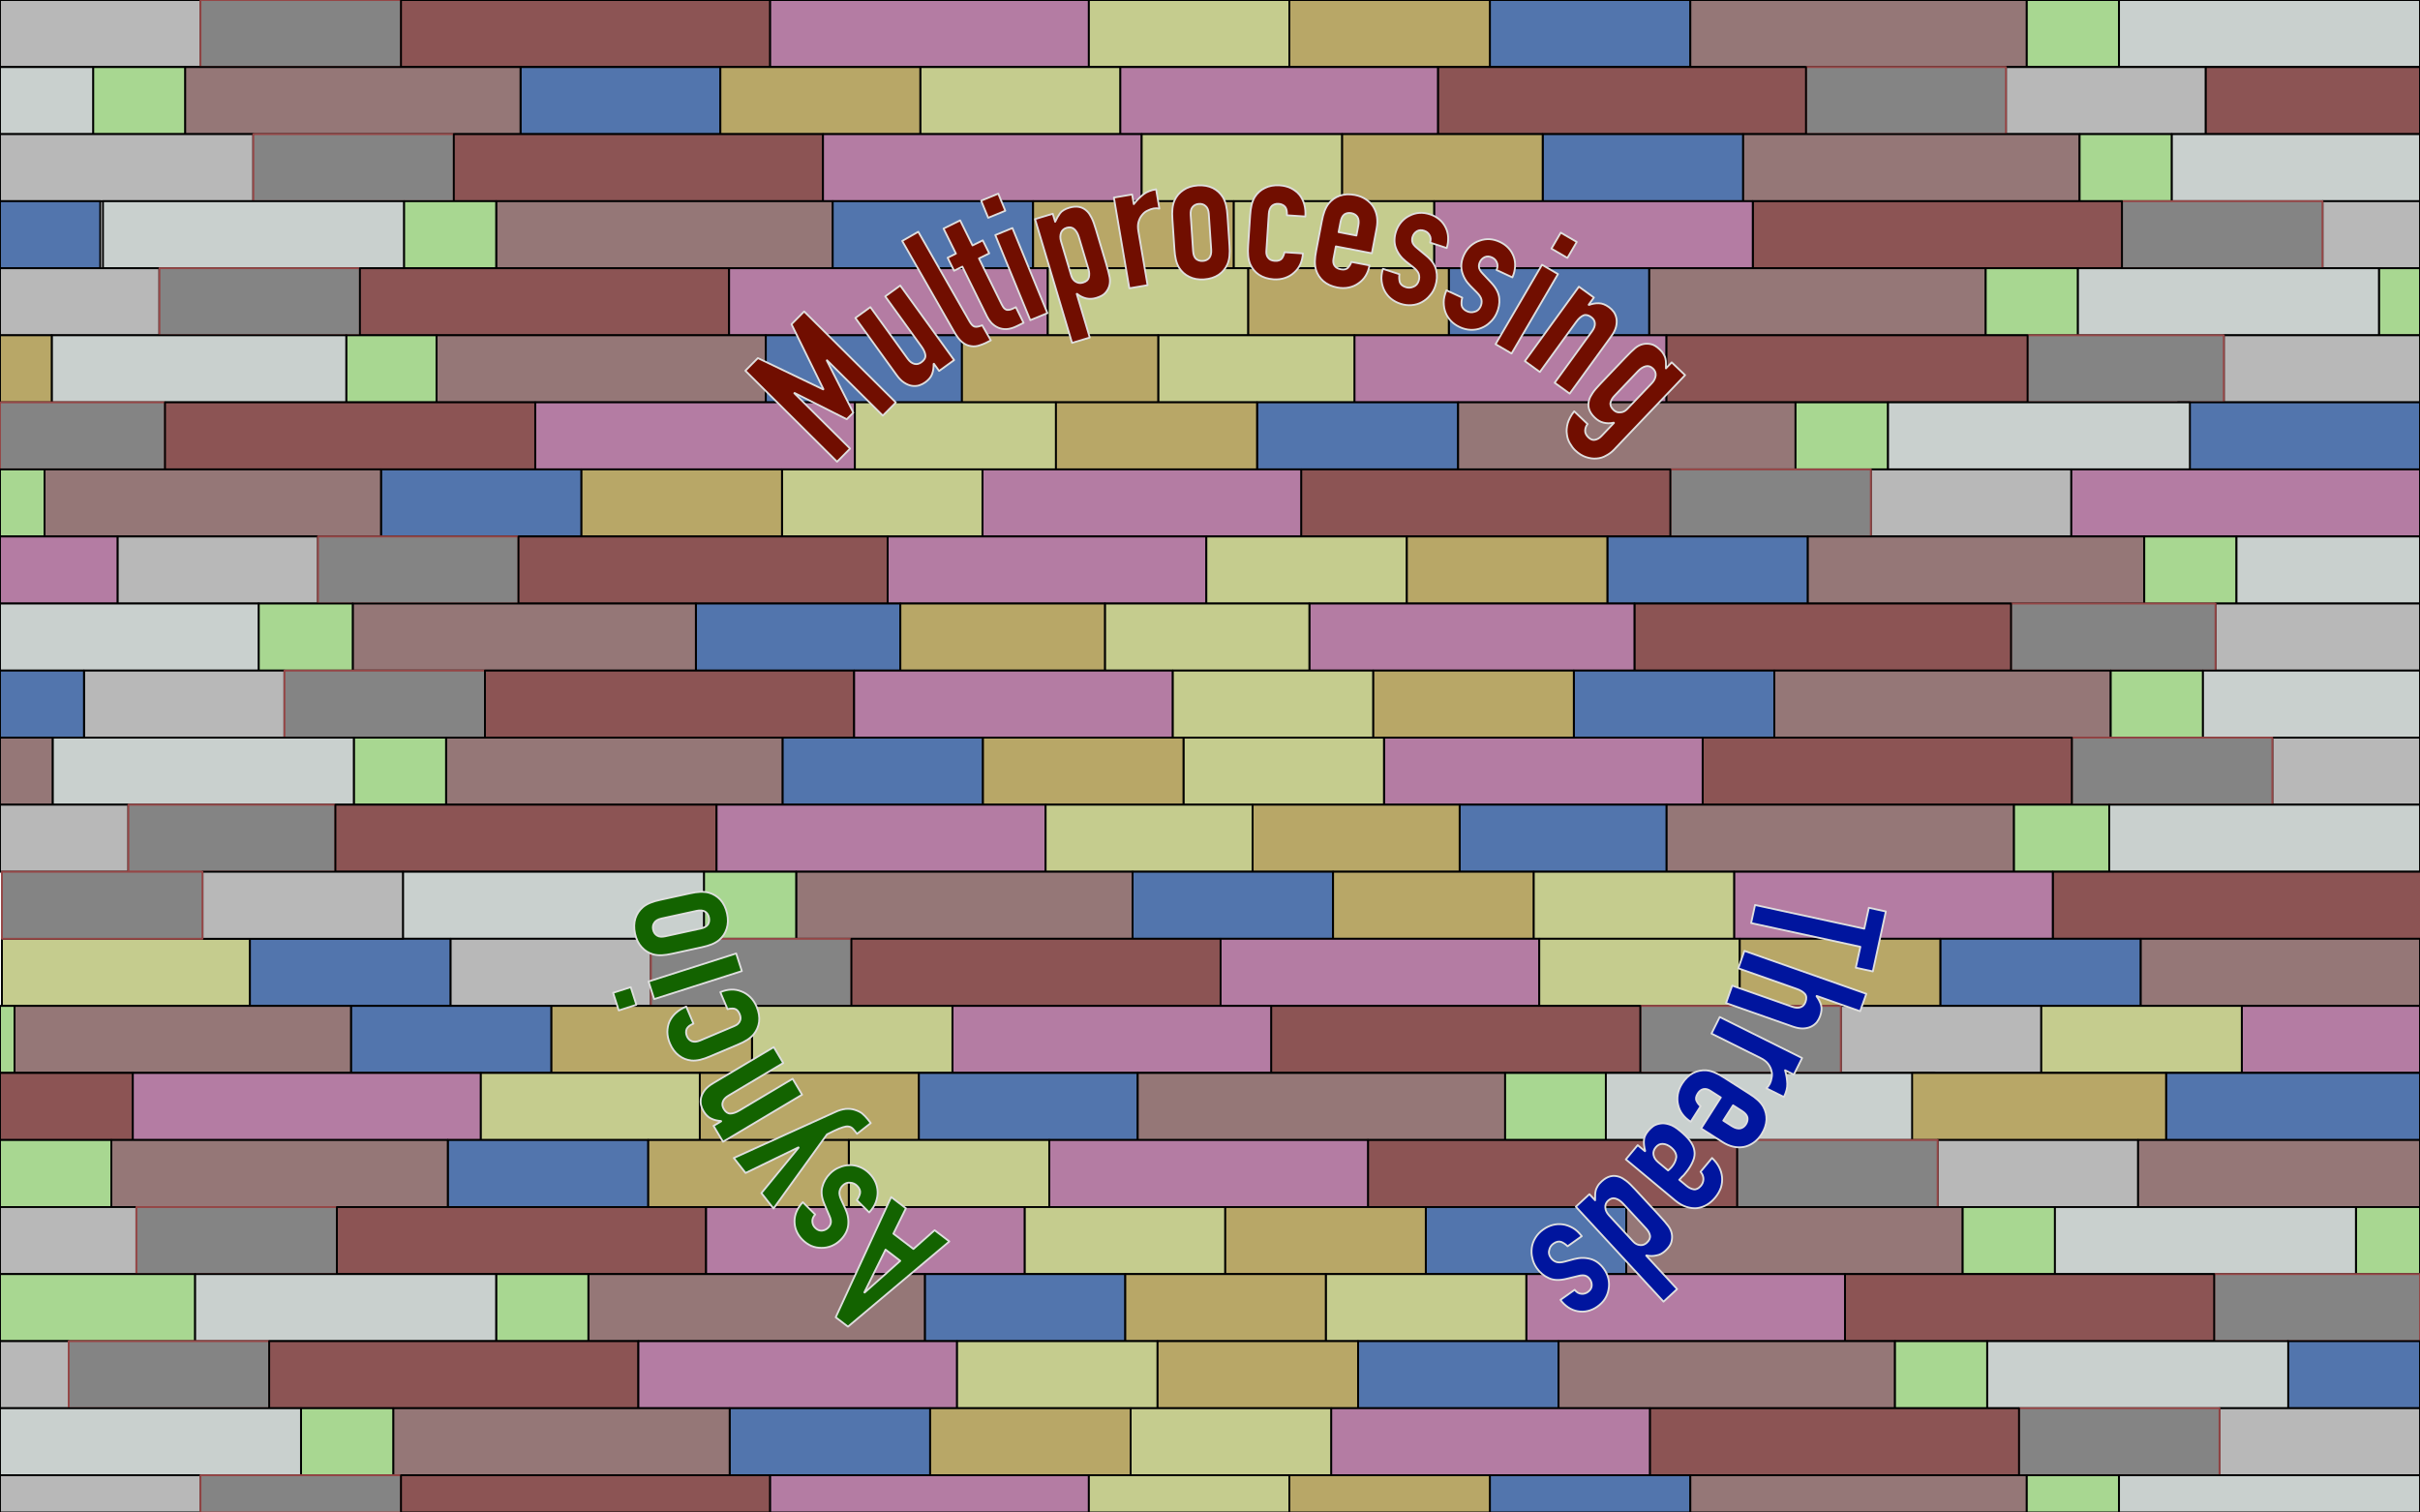 <?xml version="1.0" encoding="UTF-8" standalone="no"?><!DOCTYPE svg PUBLIC "-//W3C//DTD SVG 1.1//EN" "http://www.w3.org/Graphics/SVG/1.1/DTD/svg11.dtd"><svg width="100%" height="100%" viewBox="0 0 1280 800" version="1.1" xmlns="http://www.w3.org/2000/svg" xmlns:xlink="http://www.w3.org/1999/xlink" xml:space="preserve" xmlns:serif="http://www.serif.com/" style="fill-rule:evenodd;clip-rule:evenodd;stroke-linecap:round;stroke-linejoin:round;stroke-miterlimit:1.5;"><g><rect x="0" y="0" width="106.047" height="35.469" style="fill:#b8b8b8;stroke:#000;stroke-width:1px;"/><rect x="106.047" y="0" width="106.047" height="35.469" style="fill:#848484;stroke:#954646;stroke-width:1px;"/><rect x="212.094" y="0" width="195.271" height="35.469" style="fill:#8c5454;stroke:#000;stroke-width:1px;"/><rect x="407.365" y="0" width="168.563" height="35.469" style="fill:#b47ca3;stroke:#000;stroke-width:1px;"/><rect x="575.928" y="0" width="106.047" height="35.469" style="fill:#c5cc8e;stroke:#000;stroke-width:1px;"/><rect x="788.021" y="0" width="106.047" height="35.469" style="fill:#5275ad;stroke:#000;stroke-width:1px;"/><rect x="894.068" y="0" width="177.947" height="35.469" style="fill:#957777;stroke:#000;stroke-width:1px;"/><rect x="1072.02" y="0" width="48.786" height="35.469" style="fill:#a8d791;stroke:#000;stroke-width:1px;"/><rect x="1120.8" y="0" width="159.199" height="35.469" style="fill:#c9d0ce;stroke:#000;stroke-width:1px;"/><rect x="681.975" y="0" width="106.047" height="35.469" style="fill:#b8a767;stroke:#000;stroke-width:1px;"/></g><g><rect x="1060.97" y="35.469" width="105.73" height="35.469" style="fill:#b8b8b8;stroke:#000;stroke-width:1px;"/><rect x="955.241" y="35.469" width="105.73" height="35.469" style="fill:#848484;stroke:#954646;stroke-width:1px;"/><rect x="760.552" y="35.469" width="194.688" height="35.469" style="fill:#8c5454;stroke:#000;stroke-width:1px;"/><rect x="1166.7" y="35.469" width="113.299" height="35.469" style="fill:#8c5454;stroke:#000;stroke-width:1px;"/><rect x="592.493" y="35.469" width="168.06" height="35.469" style="fill:#b47ca3;stroke:#000;stroke-width:1px;"/><rect x="486.763" y="35.469" width="105.73" height="35.469" style="fill:#c5cc8e;stroke:#000;stroke-width:1px;"/><rect x="275.302" y="35.469" width="105.73" height="35.469" style="fill:#5275ad;stroke:#000;stroke-width:1px;"/><rect x="97.887" y="35.469" width="177.415" height="35.469" style="fill:#957777;stroke:#000;stroke-width:1px;"/><rect x="49.246" y="35.469" width="48.641" height="35.469" style="fill:#a8d791;stroke:#000;stroke-width:1px;"/><rect x="0" y="35.469" width="49.246" height="35.469" style="fill:#c9d0ce;stroke:#000;stroke-width:1px;"/><rect x="381.032" y="35.469" width="105.73" height="35.469" style="fill:#b8a767;stroke:#000;stroke-width:1px;"/></g><g><rect x="0" y="70.938" width="133.987" height="35.469" style="fill:#b8b8b8;stroke:#000;stroke-width:1px;"/><rect x="133.987" y="70.938" width="106.047" height="35.469" style="fill:#848484;stroke:#954646;stroke-width:1px;"/><rect x="240.034" y="70.938" width="195.271" height="35.469" style="fill:#8c5454;stroke:#000;stroke-width:1px;"/><rect x="435.305" y="70.938" width="168.563" height="35.469" style="fill:#b47ca3;stroke:#000;stroke-width:1px;"/><rect x="603.868" y="70.938" width="106.047" height="35.469" style="fill:#c5cc8e;stroke:#000;stroke-width:1px;"/><rect x="815.962" y="70.938" width="106.047" height="35.469" style="fill:#5275ad;stroke:#000;stroke-width:1px;"/><rect x="922.009" y="70.938" width="177.947" height="35.469" style="fill:#957777;stroke:#000;stroke-width:1px;"/><rect x="1099.96" y="70.938" width="48.786" height="35.469" style="fill:#a8d791;stroke:#000;stroke-width:1px;"/><rect x="1148.74" y="70.938" width="131.258" height="35.469" style="fill:#c9d0ce;stroke:#000;stroke-width:1px;"/><rect x="709.915" y="70.938" width="106.047" height="35.469" style="fill:#b8a767;stroke:#000;stroke-width:1px;"/></g><g><rect x="1228.4" y="106.407" width="51.595" height="35.469" style="fill:#b8b8b8;stroke:#000;stroke-width:1px;"/><rect x="1122.36" y="106.407" width="106.047" height="35.469" style="fill:#848484;stroke:#954646;stroke-width:1px;"/><rect x="927.087" y="106.407" width="195.271" height="35.469" style="fill:#8c5454;stroke:#000;stroke-width:1px;"/><rect x="758.525" y="106.407" width="168.563" height="35.469" style="fill:#b47ca3;stroke:#000;stroke-width:1px;"/><rect x="652.478" y="106.407" width="106.047" height="35.469" style="fill:#c5cc8e;stroke:#000;stroke-width:1px;"/><rect x="440.384" y="106.407" width="106.047" height="35.469" style="fill:#5275ad;stroke:#000;stroke-width:1px;"/><rect x="-0" y="106.407" width="53.023" height="35.469" style="fill:#5275ad;stroke:#000;stroke-width:1px;"/><rect x="262.437" y="106.407" width="177.947" height="35.469" style="fill:#957777;stroke:#000;stroke-width:1px;"/><rect x="213.651" y="106.407" width="48.786" height="35.469" style="fill:#a8d791;stroke:#000;stroke-width:1px;"/><rect x="54.452" y="106.407" width="159.199" height="35.469" style="fill:#c9d0ce;stroke:#000;stroke-width:1px;"/><rect x="546.431" y="106.407" width="106.047" height="35.469" style="fill:#b8a767;stroke:#000;stroke-width:1px;"/></g><g><rect x="0" y="141.876" width="84.326" height="35.469" style="fill:#b8b8b8;stroke:#000;stroke-width:1px;"/><rect x="84.326" y="141.876" width="106.047" height="35.469" style="fill:#848484;stroke:#954646;stroke-width:1px;"/><rect x="190.373" y="141.876" width="195.271" height="35.469" style="fill:#8c5454;stroke:#000;stroke-width:1px;"/><rect x="385.644" y="141.876" width="168.563" height="35.469" style="fill:#b47ca3;stroke:#000;stroke-width:1px;"/><rect x="554.207" y="141.876" width="106.047" height="35.469" style="fill:#c5cc8e;stroke:#000;stroke-width:1px;"/><rect x="766.301" y="141.876" width="106.047" height="35.469" style="fill:#5275ad;stroke:#000;stroke-width:1px;"/><rect x="872.348" y="141.876" width="177.947" height="35.469" style="fill:#957777;stroke:#000;stroke-width:1px;"/><rect x="1050.29" y="141.876" width="48.786" height="35.469" style="fill:#a8d791;stroke:#000;stroke-width:1px;"/><rect x="1258.28" y="141.876" width="21.721" height="35.469" style="fill:#a8d791;stroke:#000;stroke-width:1px;"/><rect x="1099.08" y="141.876" width="159.199" height="35.469" style="fill:#c9d0ce;stroke:#000;stroke-width:1px;"/><rect x="660.254" y="141.876" width="106.047" height="35.469" style="fill:#b8a767;stroke:#000;stroke-width:1px;"/></g><g><rect x="1176.22" y="177.345" width="103.781" height="35.469" style="fill:#b8b8b8;stroke:#000;stroke-width:1px;"/><rect x="1072.44" y="177.345" width="103.781" height="35.469" style="fill:#848484;stroke:#954646;stroke-width:1px;"/><rect x="881.337" y="177.345" width="191.1" height="35.469" style="fill:#8c5454;stroke:#000;stroke-width:1px;"/><rect x="716.375" y="177.345" width="164.962" height="35.469" style="fill:#b47ca3;stroke:#000;stroke-width:1px;"/><rect x="612.594" y="177.345" width="103.781" height="35.469" style="fill:#c5cc8e;stroke:#000;stroke-width:1px;"/><rect x="405.031" y="177.345" width="103.781" height="35.469" style="fill:#5275ad;stroke:#000;stroke-width:1px;"/><rect x="230.886" y="177.345" width="174.145" height="35.469" style="fill:#957777;stroke:#000;stroke-width:1px;"/><rect x="183.142" y="177.345" width="47.744" height="35.469" style="fill:#a8d791;stroke:#000;stroke-width:1px;"/><rect x="27.344" y="177.345" width="155.798" height="35.469" style="fill:#c9d0ce;stroke:#000;stroke-width:1px;"/><rect x="508.812" y="177.345" width="103.781" height="35.469" style="fill:#b8a767;stroke:#000;stroke-width:1px;"/><rect x="-0" y="177.345" width="27.344" height="35.469" style="fill:#b8a767;stroke:#000;stroke-width:1px;"/></g><g><rect x="-0" y="212.813" width="87.27" height="35.469" style="fill:#848484;stroke:#954646;stroke-width:1px;"/><rect x="87.27" y="212.813" width="195.841" height="35.469" style="fill:#8c5454;stroke:#000;stroke-width:1px;"/><rect x="283.112" y="212.813" width="169.055" height="35.469" style="fill:#b47ca3;stroke:#000;stroke-width:1px;"/><rect x="452.167" y="212.813" width="106.356" height="35.469" style="fill:#c5cc8e;stroke:#000;stroke-width:1px;"/><rect x="664.88" y="212.813" width="106.356" height="35.469" style="fill:#5275ad;stroke:#000;stroke-width:1px;"/><rect x="1151.92" y="212.813" width="128.077" height="35.469" style="fill:#5275ad;stroke:#000;stroke-width:1px;"/><rect x="771.236" y="212.813" width="178.466" height="35.469" style="fill:#957777;stroke:#000;stroke-width:1px;"/><rect x="949.703" y="212.813" width="48.929" height="35.469" style="fill:#a8d791;stroke:#000;stroke-width:1px;"/><rect x="998.631" y="212.813" width="159.664" height="35.469" style="fill:#c9d0ce;stroke:#000;stroke-width:1px;"/><rect x="558.523" y="212.813" width="106.356" height="35.469" style="fill:#b8a767;stroke:#000;stroke-width:1px;"/></g><g><rect x="989.532" y="248.282" width="106.047" height="35.469" style="fill:#b8b8b8;stroke:#000;stroke-width:1px;"/><rect x="883.485" y="248.282" width="106.047" height="35.469" style="fill:#848484;stroke:#954646;stroke-width:1px;"/><rect x="688.214" y="248.282" width="195.271" height="35.469" style="fill:#8c5454;stroke:#000;stroke-width:1px;"/><rect x="519.651" y="248.282" width="168.563" height="35.469" style="fill:#b47ca3;stroke:#000;stroke-width:1px;"/><rect x="1095.58" y="248.282" width="184.422" height="35.469" style="fill:#b47ca3;stroke:#000;stroke-width:1px;"/><rect x="413.604" y="248.282" width="106.047" height="35.469" style="fill:#c5cc8e;stroke:#000;stroke-width:1px;"/><rect x="201.51" y="248.282" width="106.047" height="35.469" style="fill:#5275ad;stroke:#000;stroke-width:1px;"/><rect x="23.563" y="248.282" width="177.947" height="35.469" style="fill:#957777;stroke:#000;stroke-width:1px;"/><rect x="-0" y="248.282" width="23.563" height="35.469" style="fill:#a8d791;stroke:#000;stroke-width:1px;"/><rect x="307.557" y="248.282" width="106.047" height="35.469" style="fill:#b8a767;stroke:#000;stroke-width:1px;"/></g><g><rect x="62.143" y="283.751" width="106.047" height="35.469" style="fill:#b8b8b8;stroke:#000;stroke-width:1px;"/><rect x="168.19" y="283.751" width="106.047" height="35.469" style="fill:#848484;stroke:#954646;stroke-width:1px;"/><rect x="274.237" y="283.751" width="195.271" height="35.469" style="fill:#8c5454;stroke:#000;stroke-width:1px;"/><rect x="469.508" y="283.751" width="168.563" height="35.469" style="fill:#b47ca3;stroke:#000;stroke-width:1px;"/><rect x="-0" y="283.751" width="62.143" height="35.469" style="fill:#b47ca3;stroke:#000;stroke-width:1px;"/><rect x="638.071" y="283.751" width="106.047" height="35.469" style="fill:#c5cc8e;stroke:#000;stroke-width:1px;"/><rect x="850.165" y="283.751" width="106.047" height="35.469" style="fill:#5275ad;stroke:#000;stroke-width:1px;"/><rect x="956.211" y="283.751" width="177.947" height="35.469" style="fill:#957777;stroke:#000;stroke-width:1px;"/><rect x="1134.16" y="283.751" width="48.786" height="35.469" style="fill:#a8d791;stroke:#000;stroke-width:1px;"/><rect x="1182.94" y="283.751" width="97.056" height="35.469" style="fill:#c9d0ce;stroke:#000;stroke-width:1px;"/><rect x="744.118" y="283.751" width="106.047" height="35.469" style="fill:#b8a767;stroke:#000;stroke-width:1px;"/></g><g><rect x="1171.83" y="319.22" width="108.166" height="35.469" style="fill:#b8b8b8;stroke:#000;stroke-width:1px;"/><rect x="1063.67" y="319.22" width="108.166" height="35.469" style="fill:#848484;stroke:#954646;stroke-width:1px;"/><rect x="864.493" y="319.22" width="199.174" height="35.469" style="fill:#8c5454;stroke:#000;stroke-width:1px;"/><rect x="692.561" y="319.22" width="171.932" height="35.469" style="fill:#b47ca3;stroke:#000;stroke-width:1px;"/><rect x="584.394" y="319.22" width="108.166" height="35.469" style="fill:#c5cc8e;stroke:#000;stroke-width:1px;"/><rect x="368.061" y="319.22" width="108.166" height="35.469" style="fill:#5275ad;stroke:#000;stroke-width:1px;"/><rect x="186.558" y="319.22" width="181.503" height="35.469" style="fill:#957777;stroke:#000;stroke-width:1px;"/><rect x="136.797" y="319.22" width="49.761" height="35.469" style="fill:#a8d791;stroke:#000;stroke-width:1px;"/><rect x="0" y="319.22" width="136.797" height="35.469" style="fill:#c9d0ce;stroke:#000;stroke-width:1px;"/><rect x="476.228" y="319.22" width="108.166" height="35.469" style="fill:#b8a767;stroke:#000;stroke-width:1px;"/></g><g><rect x="44.41" y="354.689" width="106.047" height="35.469" style="fill:#b8b8b8;stroke:#000;stroke-width:1px;"/><rect x="150.456" y="354.689" width="106.047" height="35.469" style="fill:#848484;stroke:#954646;stroke-width:1px;"/><rect x="256.503" y="354.689" width="195.271" height="35.469" style="fill:#8c5454;stroke:#000;stroke-width:1px;"/><rect x="451.774" y="354.689" width="168.563" height="35.469" style="fill:#b47ca3;stroke:#000;stroke-width:1px;"/><rect x="620.337" y="354.689" width="106.047" height="35.469" style="fill:#c5cc8e;stroke:#000;stroke-width:1px;"/><rect x="832.431" y="354.689" width="106.047" height="35.469" style="fill:#5275ad;stroke:#000;stroke-width:1px;"/><rect x="-0" y="354.689" width="44.41" height="35.469" style="fill:#5275ad;stroke:#000;stroke-width:1px;"/><rect x="938.478" y="354.689" width="177.947" height="35.469" style="fill:#957777;stroke:#000;stroke-width:1px;"/><rect x="1116.42" y="354.689" width="48.786" height="35.469" style="fill:#a8d791;stroke:#000;stroke-width:1px;"/><rect x="1165.21" y="354.689" width="114.789" height="35.469" style="fill:#c9d0ce;stroke:#000;stroke-width:1px;"/><rect x="726.384" y="354.689" width="106.047" height="35.469" style="fill:#b8a767;stroke:#000;stroke-width:1px;"/></g><g><rect x="1201.89" y="390.158" width="78.106" height="35.469" style="fill:#b8b8b8;stroke:#000;stroke-width:1px;"/><rect x="1095.85" y="390.158" width="106.047" height="35.469" style="fill:#848484;stroke:#954646;stroke-width:1px;"/><rect x="900.576" y="390.158" width="195.271" height="35.469" style="fill:#8c5454;stroke:#000;stroke-width:1px;"/><rect x="732.013" y="390.158" width="168.563" height="35.469" style="fill:#b47ca3;stroke:#000;stroke-width:1px;"/><rect x="625.966" y="390.158" width="106.047" height="35.469" style="fill:#c5cc8e;stroke:#000;stroke-width:1px;"/><rect x="413.872" y="390.158" width="106.047" height="35.469" style="fill:#5275ad;stroke:#000;stroke-width:1px;"/><rect x="235.926" y="390.158" width="177.947" height="35.469" style="fill:#957777;stroke:#000;stroke-width:1px;"/><rect x="-0" y="390.158" width="27.941" height="35.469" style="fill:#957777;stroke:#000;stroke-width:1px;"/><rect x="187.139" y="390.158" width="48.786" height="35.469" style="fill:#a8d791;stroke:#000;stroke-width:1px;"/><rect x="27.941" y="390.158" width="159.199" height="35.469" style="fill:#c9d0ce;stroke:#000;stroke-width:1px;"/><rect x="519.919" y="390.158" width="106.047" height="35.469" style="fill:#b8a767;stroke:#000;stroke-width:1px;"/></g><g><rect x="-0" y="425.627" width="67.902" height="35.469" style="fill:#b8b8b8;stroke:#000;stroke-width:1px;"/><rect x="67.902" y="425.627" width="109.493" height="35.469" style="fill:#848484;stroke:#954646;stroke-width:1px;"/><rect x="177.394" y="425.627" width="201.616" height="35.469" style="fill:#8c5454;stroke:#000;stroke-width:1px;"/><rect x="379.01" y="425.627" width="174.04" height="35.469" style="fill:#b47ca3;stroke:#000;stroke-width:1px;"/><rect x="553.05" y="425.627" width="109.493" height="35.469" style="fill:#c5cc8e;stroke:#000;stroke-width:1px;"/><rect x="772.036" y="425.627" width="109.493" height="35.469" style="fill:#5275ad;stroke:#000;stroke-width:1px;"/><rect x="881.528" y="425.627" width="183.729" height="35.469" style="fill:#957777;stroke:#000;stroke-width:1px;"/><rect x="1065.26" y="425.627" width="50.371" height="35.469" style="fill:#a8d791;stroke:#000;stroke-width:1px;"/><rect x="1115.63" y="425.627" width="164.372" height="35.469" style="fill:#c9d0ce;stroke:#000;stroke-width:1px;"/><rect x="662.543" y="425.627" width="109.493" height="35.469" style="fill:#b8a767;stroke:#000;stroke-width:1px;"/></g><g><rect x="1085.75" y="461.096" width="195.271" height="35.469" style="fill:#8c5454;stroke:#000;stroke-width:1px;"/><rect x="917.191" y="461.096" width="168.563" height="35.469" style="fill:#b47ca3;stroke:#000;stroke-width:1px;"/><rect x="811.144" y="461.096" width="106.047" height="35.469" style="fill:#c5cc8e;stroke:#000;stroke-width:1px;"/><rect x="599.05" y="461.096" width="106.047" height="35.469" style="fill:#5275ad;stroke:#000;stroke-width:1px;"/><rect x="421.103" y="461.096" width="177.947" height="35.469" style="fill:#957777;stroke:#000;stroke-width:1px;"/><rect x="372.317" y="461.096" width="48.786" height="35.469" style="fill:#a8d791;stroke:#000;stroke-width:1px;"/><rect x="213.118" y="461.096" width="159.199" height="35.469" style="fill:#c9d0ce;stroke:#000;stroke-width:1px;"/><rect x="705.097" y="461.096" width="106.047" height="35.469" style="fill:#b8a767;stroke:#000;stroke-width:1px;"/></g><g><rect x="238.241" y="496.565" width="106.047" height="35.469" style="fill:#b8b8b8;stroke:#000;stroke-width:1px;"/><rect x="344.288" y="496.565" width="106.047" height="35.469" style="fill:#848484;stroke:#954646;stroke-width:1px;"/><rect x="450.335" y="496.565" width="195.271" height="35.469" style="fill:#8c5454;stroke:#000;stroke-width:1px;"/><rect x="645.606" y="496.565" width="168.563" height="35.469" style="fill:#b47ca3;stroke:#000;stroke-width:1px;"/><rect x="814.169" y="496.565" width="106.047" height="35.469" style="fill:#c5cc8e;stroke:#000;stroke-width:1px;"/><rect x="1.025" y="496.565" width="131.17" height="35.469" style="fill:#c5cc8e;stroke:#000;stroke-width:1px;"/><rect x="1026.26" y="496.565" width="106.047" height="35.469" style="fill:#5275ad;stroke:#000;stroke-width:1px;"/><rect x="132.194" y="496.565" width="106.047" height="35.469" style="fill:#5275ad;stroke:#000;stroke-width:1px;"/><rect x="1132.31" y="496.565" width="147.691" height="35.469" style="fill:#957777;stroke:#000;stroke-width:1px;"/><rect x="920.216" y="496.565" width="106.047" height="35.469" style="fill:#b8a767;stroke:#000;stroke-width:1px;"/></g><g><rect x="973.648" y="532.034" width="106.047" height="35.469" style="fill:#b8b8b8;stroke:#000;stroke-width:1px;"/><rect x="867.601" y="532.034" width="106.047" height="35.469" style="fill:#848484;stroke:#954646;stroke-width:1px;"/><rect x="672.33" y="532.034" width="195.271" height="35.469" style="fill:#8c5454;stroke:#000;stroke-width:1px;"/><rect x="503.767" y="532.034" width="168.563" height="35.469" style="fill:#b47ca3;stroke:#000;stroke-width:1px;"/><rect x="397.72" y="532.034" width="106.047" height="35.469" style="fill:#c5cc8e;stroke:#000;stroke-width:1px;"/><rect x="1185.74" y="532.034" width="94.258" height="35.469" style="fill:#b47ca3;stroke:#000;stroke-width:1px;"/><rect x="1079.69" y="532.034" width="106.047" height="35.469" style="fill:#c5cc8e;stroke:#000;stroke-width:1px;"/><rect x="185.627" y="532.034" width="106.047" height="35.469" style="fill:#5275ad;stroke:#000;stroke-width:1px;"/><rect x="7.68" y="532.034" width="177.947" height="35.469" style="fill:#957777;stroke:#000;stroke-width:1px;"/><rect x="0" y="532.034" width="7.68" height="35.469" style="fill:#a8d791;stroke:#000;stroke-width:1px;"/><rect x="291.674" y="532.034" width="106.047" height="35.469" style="fill:#b8a767;stroke:#000;stroke-width:1px;"/></g><g><rect x="-0" y="567.503" width="70.256" height="35.469" style="fill:#8c5454;stroke:#000;stroke-width:1px;"/><rect x="70.256" y="567.503" width="184.083" height="35.469" style="fill:#b47ca3;stroke:#000;stroke-width:1px;"/><rect x="254.338" y="567.503" width="115.811" height="35.469" style="fill:#c5cc8e;stroke:#000;stroke-width:1px;"/><rect x="485.96" y="567.503" width="115.811" height="35.469" style="fill:#5275ad;stroke:#000;stroke-width:1px;"/><rect x="601.771" y="567.503" width="194.331" height="35.469" style="fill:#957777;stroke:#000;stroke-width:1px;"/><rect x="796.101" y="567.503" width="53.278" height="35.469" style="fill:#a8d791;stroke:#000;stroke-width:1px;"/><rect x="849.379" y="567.503" width="173.856" height="35.469" style="fill:#c9d0ce;stroke:#000;stroke-width:1px;"/><rect x="370.149" y="567.503" width="115.811" height="35.469" style="fill:#b8a767;stroke:#000;stroke-width:1px;"/><rect x="1145.68" y="567.503" width="134.318" height="35.469" style="fill:#5275ad;stroke:#000;stroke-width:1px;"/><rect x="1011.37" y="567.503" width="134.318" height="35.469" style="fill:#b8a767;stroke:#000;stroke-width:1px;"/></g><g><rect x="1024.86" y="602.971" width="106.047" height="35.469" style="fill:#b8b8b8;stroke:#000;stroke-width:1px;"/><rect x="918.816" y="602.971" width="106.047" height="35.469" style="fill:#848484;stroke:#954646;stroke-width:1px;"/><rect x="723.544" y="602.971" width="195.271" height="35.469" style="fill:#8c5454;stroke:#000;stroke-width:1px;"/><rect x="554.982" y="602.971" width="168.563" height="35.469" style="fill:#b47ca3;stroke:#000;stroke-width:1px;"/><rect x="448.935" y="602.971" width="106.047" height="35.469" style="fill:#c5cc8e;stroke:#000;stroke-width:1px;"/><rect x="236.841" y="602.971" width="106.047" height="35.469" style="fill:#5275ad;stroke:#000;stroke-width:1px;"/><rect x="58.894" y="602.971" width="177.947" height="35.469" style="fill:#957777;stroke:#000;stroke-width:1px;"/><rect x="1130.91" y="602.971" width="149.091" height="35.469" style="fill:#957777;stroke:#000;stroke-width:1px;"/><rect x="0" y="602.971" width="58.894" height="35.469" style="fill:#a8d791;stroke:#000;stroke-width:1px;"/><rect x="342.888" y="602.971" width="106.047" height="35.469" style="fill:#b8a767;stroke:#000;stroke-width:1px;"/></g><g><rect x="0" y="638.44" width="72.154" height="35.469" style="fill:#b8b8b8;stroke:#000;stroke-width:1px;"/><rect x="72.154" y="638.44" width="106.047" height="35.469" style="fill:#848484;stroke:#954646;stroke-width:1px;"/><rect x="178.201" y="638.44" width="195.271" height="35.469" style="fill:#8c5454;stroke:#000;stroke-width:1px;"/><rect x="373.472" y="638.44" width="168.563" height="35.469" style="fill:#b47ca3;stroke:#000;stroke-width:1px;"/><rect x="542.034" y="638.44" width="106.047" height="35.469" style="fill:#c5cc8e;stroke:#000;stroke-width:1px;"/><rect x="754.128" y="638.44" width="106.047" height="35.469" style="fill:#5275ad;stroke:#000;stroke-width:1px;"/><rect x="860.175" y="638.44" width="177.947" height="35.469" style="fill:#957777;stroke:#000;stroke-width:1px;"/><rect x="1038.12" y="638.44" width="48.786" height="35.469" style="fill:#a8d791;stroke:#000;stroke-width:1px;"/><rect x="1246.11" y="638.44" width="33.893" height="35.469" style="fill:#a8d791;stroke:#000;stroke-width:1px;"/><rect x="1086.91" y="638.44" width="159.199" height="35.469" style="fill:#c9d0ce;stroke:#000;stroke-width:1px;"/><rect x="648.081" y="638.44" width="106.047" height="35.469" style="fill:#b8a767;stroke:#000;stroke-width:1px;"/></g><g><rect x="1171.12" y="673.909" width="108.877" height="35.469" style="fill:#848484;stroke:#954646;stroke-width:1px;"/><rect x="975.852" y="673.909" width="195.271" height="35.469" style="fill:#8c5454;stroke:#000;stroke-width:1px;"/><rect x="807.289" y="673.909" width="168.563" height="35.469" style="fill:#b47ca3;stroke:#000;stroke-width:1px;"/><rect x="701.242" y="673.909" width="106.047" height="35.469" style="fill:#c5cc8e;stroke:#000;stroke-width:1px;"/><rect x="489.148" y="673.909" width="106.047" height="35.469" style="fill:#5275ad;stroke:#000;stroke-width:1px;"/><rect x="311.201" y="673.909" width="177.947" height="35.469" style="fill:#957777;stroke:#000;stroke-width:1px;"/><rect x="262.415" y="673.909" width="48.786" height="35.469" style="fill:#a8d791;stroke:#000;stroke-width:1px;"/><rect x="0" y="673.909" width="103.216" height="35.469" style="fill:#a8d791;stroke:#000;stroke-width:1px;"/><rect x="103.216" y="673.909" width="159.199" height="35.469" style="fill:#c9d0ce;stroke:#000;stroke-width:1px;"/><rect x="595.195" y="673.909" width="106.047" height="35.469" style="fill:#b8a767;stroke:#000;stroke-width:1px;"/></g><g><rect x="0" y="709.378" width="36.34" height="35.469" style="fill:#b8b8b8;stroke:#000;stroke-width:1px;"/><rect x="36.34" y="709.378" width="106.047" height="35.469" style="fill:#848484;stroke:#954646;stroke-width:1px;"/><rect x="142.386" y="709.378" width="195.271" height="35.469" style="fill:#8c5454;stroke:#000;stroke-width:1px;"/><rect x="337.658" y="709.378" width="168.563" height="35.469" style="fill:#b47ca3;stroke:#000;stroke-width:1px;"/><rect x="506.22" y="709.378" width="106.047" height="35.469" style="fill:#c5cc8e;stroke:#000;stroke-width:1px;"/><rect x="718.314" y="709.378" width="106.047" height="35.469" style="fill:#5275ad;stroke:#000;stroke-width:1px;"/><rect x="1210.03" y="709.378" width="69.97" height="35.469" style="fill:#5275ad;stroke:#000;stroke-width:1px;"/><rect x="824.361" y="709.378" width="177.947" height="35.469" style="fill:#957777;stroke:#000;stroke-width:1px;"/><rect x="1002.31" y="709.378" width="48.786" height="35.469" style="fill:#a8d791;stroke:#000;stroke-width:1px;"/><rect x="1051.09" y="709.378" width="159.199" height="35.469" style="fill:#c9d0ce;stroke:#000;stroke-width:1px;"/><rect x="612.267" y="709.378" width="106.047" height="35.469" style="fill:#b8a767;stroke:#000;stroke-width:1px;"/></g><g><rect x="1173.95" y="744.847" width="106.047" height="35.469" style="fill:#b8b8b8;stroke:#000;stroke-width:1px;"/><rect x="1067.91" y="744.847" width="106.047" height="35.469" style="fill:#848484;stroke:#954646;stroke-width:1px;"/><rect x="872.635" y="744.847" width="195.271" height="35.469" style="fill:#8c5454;stroke:#000;stroke-width:1px;"/><rect x="704.072" y="744.847" width="168.563" height="35.469" style="fill:#b47ca3;stroke:#000;stroke-width:1px;"/><rect x="598.025" y="744.847" width="106.047" height="35.469" style="fill:#c5cc8e;stroke:#000;stroke-width:1px;"/><rect x="385.932" y="744.847" width="106.047" height="35.469" style="fill:#5275ad;stroke:#000;stroke-width:1px;"/><rect x="207.985" y="744.847" width="177.947" height="35.469" style="fill:#957777;stroke:#000;stroke-width:1px;"/><rect x="159.199" y="744.847" width="48.786" height="35.469" style="fill:#a8d791;stroke:#000;stroke-width:1px;"/><rect x="0" y="744.847" width="159.199" height="35.469" style="fill:#c9d0ce;stroke:#000;stroke-width:1px;"/><rect x="491.979" y="744.847" width="106.047" height="35.469" style="fill:#b8a767;stroke:#000;stroke-width:1px;"/></g><g><rect x="0" y="780.316" width="106.047" height="19.684" style="fill:#b8b8b8;stroke:#000;stroke-width:1px;"/><rect x="106.047" y="780.316" width="106.047" height="19.684" style="fill:#848484;stroke:#954646;stroke-width:1px;"/><rect x="212.094" y="780.316" width="195.271" height="19.684" style="fill:#8c5454;stroke:#000;stroke-width:1px;"/><rect x="407.365" y="780.316" width="168.563" height="19.684" style="fill:#b47ca3;stroke:#000;stroke-width:1px;"/><rect x="575.928" y="780.316" width="106.047" height="19.684" style="fill:#c5cc8e;stroke:#000;stroke-width:1px;"/><rect x="788.021" y="780.316" width="106.047" height="19.684" style="fill:#5275ad;stroke:#000;stroke-width:1px;"/><rect x="894.068" y="780.316" width="177.947" height="19.684" style="fill:#957777;stroke:#000;stroke-width:1px;"/><rect x="1072.02" y="780.316" width="48.786" height="19.684" style="fill:#a8d791;stroke:#000;stroke-width:1px;"/><rect x="1120.8" y="780.316" width="159.199" height="19.684" style="fill:#c9d0ce;stroke:#000;stroke-width:1px;"/><rect x="681.975" y="780.316" width="106.047" height="19.684" style="fill:#b8a767;stroke:#000;stroke-width:1px;"/></g><g><g transform="matrix(-0.712,0.702,-0.702,-0.712,1815.16,335.072)"><g transform="matrix(80.377,-52.494,52.494,80.377,723.2,526.51)"><path d="M0.115,-0l0,-0.616l-0.118,0l0,-0.096l0.338,0l0,0.096l-0.118,0l-0,0.616l-0.102,-0Z" style="fill:#00159e;fill-rule:nonzero;stroke:#dfdfdf;stroke-width:0.01px;stroke-linecap:butt;stroke-miterlimit:2;"/></g><g transform="matrix(86.282,-42.088,42.088,86.282,749.859,508.899)"><path d="M0.042,-0l0,-0.712l0.102,0l0,0.254l0.002,-0c0.011,-0.016 0.023,-0.029 0.038,-0.04c0.015,-0.01 0.035,-0.015 0.058,-0.015c0.013,-0 0.025,0.002 0.038,0.006c0.013,0.005 0.024,0.012 0.034,0.022c0.01,0.01 0.018,0.023 0.024,0.038c0.006,0.016 0.009,0.035 0.009,0.058l-0,0.389l-0.102,-0l-0,-0.351c-0,-0.019 -0.004,-0.033 -0.013,-0.044c-0.009,-0.011 -0.021,-0.016 -0.037,-0.016c-0.019,-0 -0.033,0.006 -0.04,0.018c-0.007,0.012 -0.011,0.029 -0.011,0.052l-0,0.341l-0.102,-0Z" style="fill:#00159e;fill-rule:nonzero;stroke:#dfdfdf;stroke-width:0.01px;stroke-linecap:butt;stroke-miterlimit:2;"/></g><g transform="matrix(90.807,-31.147,31.147,90.807,783.542,492.694)"><path d="M0.042,-0l0,-0.507l0.102,0l0,0.054c0.021,-0.019 0.041,-0.033 0.061,-0.044c0.02,-0.011 0.045,-0.016 0.074,-0.016l0,0.108c-0.01,-0.004 -0.02,-0.006 -0.031,-0.006c-0.011,0 -0.022,0.002 -0.035,0.006c-0.012,0.003 -0.023,0.009 -0.033,0.018c-0.011,0.009 -0.019,0.02 -0.026,0.034c-0.007,0.014 -0.01,0.031 -0.01,0.052l0,0.301l-0.102,-0Z" style="fill:#00159e;fill-rule:nonzero;stroke:#dfdfdf;stroke-width:0.01px;stroke-linecap:butt;stroke-miterlimit:2;"/></g><g transform="matrix(93.586,-21.395,21.395,93.586,808.804,483.674)"><path d="M0.337,-0.215l-0.202,0l0,0.069c0,0.016 0.004,0.028 0.013,0.037c0.009,0.009 0.022,0.013 0.037,0.013c0.019,-0 0.032,-0.006 0.038,-0.017c0.007,-0.011 0.011,-0.023 0.012,-0.034l0.102,0c-0,0.045 -0.014,0.081 -0.041,0.108c-0.013,0.014 -0.029,0.025 -0.048,0.033c-0.019,0.008 -0.04,0.012 -0.063,0.012c-0.032,-0 -0.059,-0.007 -0.082,-0.02c-0.022,-0.013 -0.039,-0.031 -0.051,-0.053c-0.007,-0.013 -0.012,-0.029 -0.015,-0.046c-0.003,-0.017 -0.004,-0.036 -0.004,-0.057l-0,-0.167c-0,-0.021 0.001,-0.04 0.004,-0.057c0.003,-0.017 0.008,-0.033 0.015,-0.046c0.012,-0.022 0.029,-0.04 0.051,-0.053c0.023,-0.013 0.05,-0.02 0.082,-0.02c0.023,-0 0.044,0.004 0.063,0.012c0.019,0.008 0.036,0.019 0.049,0.033c0.027,0.03 0.04,0.068 0.04,0.113l-0,0.14Zm-0.202,-0.08l0.1,-0l-0,-0.058c-0,-0.019 -0.005,-0.034 -0.014,-0.044c-0.009,-0.009 -0.021,-0.014 -0.036,-0.014c-0.015,-0 -0.028,0.005 -0.037,0.014c-0.009,0.01 -0.013,0.025 -0.013,0.044l-0,0.058Z" style="fill:#00159e;fill-rule:nonzero;stroke:#dfdfdf;stroke-width:0.01px;stroke-linecap:butt;stroke-miterlimit:2;"/></g><g transform="matrix(95.538,-9.41,9.41,95.538,843.401,475.791)"><path d="M0.235,-0l0,-0.052l-0.002,0c-0.013,0.019 -0.027,0.033 -0.041,0.043c-0.013,0.01 -0.032,0.015 -0.057,0.015c-0.012,0 -0.024,-0.002 -0.037,-0.005c-0.012,-0.004 -0.024,-0.011 -0.035,-0.021c-0.011,-0.009 -0.02,-0.023 -0.027,-0.04c-0.008,-0.018 -0.011,-0.041 -0.011,-0.069c0,-0.029 0.002,-0.054 0.007,-0.076c0.005,-0.021 0.013,-0.039 0.026,-0.054c0.012,-0.014 0.028,-0.025 0.049,-0.031c0.021,-0.007 0.047,-0.011 0.079,-0.011l0.011,0c0.004,0 0.008,0 0.011,0.001c0.003,0.001 0.007,0.001 0.012,0.001c0.005,0 0.01,0 0.015,0.001l-0,-0.053c-0,-0.017 -0.004,-0.032 -0.011,-0.043c-0.007,-0.011 -0.021,-0.017 -0.04,-0.017c-0.013,0 -0.026,0.004 -0.037,0.013c-0.011,0.009 -0.018,0.021 -0.021,0.038l-0.099,0c0.003,-0.045 0.018,-0.082 0.046,-0.11c0.013,-0.013 0.029,-0.024 0.048,-0.032c0.019,-0.007 0.04,-0.011 0.063,-0.011c0.021,0 0.041,0.003 0.06,0.01c0.019,0.007 0.035,0.017 0.049,0.03c0.013,0.013 0.024,0.03 0.032,0.05c0.008,0.02 0.012,0.043 0.012,0.07l-0,0.353l-0.102,-0Zm-0,-0.218c-0.011,-0.002 -0.021,-0.003 -0.028,-0.003c-0.022,0 -0.041,0.005 -0.057,0.015c-0.015,0.011 -0.023,0.03 -0.023,0.057c-0,0.019 0.005,0.035 0.014,0.047c0.009,0.012 0.022,0.018 0.039,0.018c0.017,0 0.031,-0.006 0.04,-0.017c0.01,-0.011 0.015,-0.027 0.015,-0.048l-0,-0.069Z" style="fill:#00159e;fill-rule:nonzero;stroke:#dfdfdf;stroke-width:0.01px;stroke-linecap:butt;stroke-miterlimit:2;"/></g><g transform="matrix(95.949,3.119,-3.119,95.949,878.728,472.282)"><path d="M0.144,-0.165c0,0.021 0.004,0.037 0.012,0.05c0.008,0.013 0.021,0.019 0.038,0.019c0.015,-0 0.028,-0.006 0.037,-0.018c0.009,-0.011 0.014,-0.026 0.014,-0.045l-0,-0.197c-0,-0.016 -0.005,-0.029 -0.015,-0.04c-0.009,-0.01 -0.021,-0.015 -0.036,-0.015c-0.019,-0 -0.033,0.006 -0.04,0.018c-0.007,0.012 -0.01,0.026 -0.01,0.042l0,0.186Zm0.101,0.165l-0,-0.046c-0.007,0.007 -0.013,0.014 -0.019,0.02c-0.006,0.007 -0.013,0.012 -0.02,0.017c-0.007,0.005 -0.016,0.008 -0.025,0.011c-0.009,0.003 -0.02,0.004 -0.033,0.004c-0.043,-0 -0.072,-0.016 -0.089,-0.048c-0.006,-0.011 -0.01,-0.025 -0.013,-0.042c-0.003,-0.017 -0.004,-0.039 -0.004,-0.067l-0,-0.193c-0,-0.037 0.001,-0.064 0.003,-0.081c0.004,-0.033 0.02,-0.058 0.047,-0.075c0.013,-0.009 0.032,-0.013 0.057,-0.013c0.02,0 0.038,0.004 0.053,0.014c0.016,0.009 0.03,0.021 0.041,0.038l0.002,0l-0,-0.251l0.102,0l-0,0.712l-0.102,-0Z" style="fill:#00159e;fill-rule:nonzero;stroke:#dfdfdf;stroke-width:0.01px;stroke-linecap:butt;stroke-miterlimit:2;"/></g><g transform="matrix(94.767,15.338,-15.338,94.767,916.2,473.617)"><path d="M0.227,-0.365c-0.001,-0.017 -0.006,-0.03 -0.017,-0.039c-0.01,-0.009 -0.022,-0.013 -0.035,-0.013c-0.016,0 -0.028,0.005 -0.037,0.015c-0.009,0.011 -0.013,0.023 -0.013,0.036c0,0.009 0.002,0.019 0.007,0.027c0.005,0.009 0.017,0.018 0.036,0.025l0.06,0.024c0.038,0.015 0.064,0.035 0.078,0.06c0.015,0.025 0.022,0.053 0.022,0.083c0,0.021 -0.004,0.041 -0.012,0.059c-0.007,0.019 -0.018,0.035 -0.031,0.049c-0.013,0.014 -0.029,0.025 -0.048,0.033c-0.019,0.008 -0.039,0.012 -0.061,0.012c-0.041,-0 -0.076,-0.013 -0.104,-0.039c-0.014,-0.013 -0.025,-0.029 -0.034,-0.048c-0.009,-0.019 -0.013,-0.041 -0.014,-0.066l0.096,-0c0.002,0.014 0.007,0.027 0.014,0.039c0.008,0.012 0.022,0.018 0.041,0.018c0.015,-0 0.028,-0.005 0.039,-0.015c0.012,-0.009 0.018,-0.023 0.018,-0.04c-0,-0.014 -0.004,-0.026 -0.011,-0.036c-0.007,-0.01 -0.021,-0.019 -0.04,-0.026l-0.049,-0.018c-0.032,-0.012 -0.057,-0.03 -0.076,-0.054c-0.018,-0.023 -0.027,-0.052 -0.027,-0.086c-0,-0.021 0.004,-0.041 0.012,-0.06c0.008,-0.018 0.019,-0.034 0.033,-0.047c0.013,-0.013 0.029,-0.024 0.047,-0.031c0.018,-0.007 0.037,-0.01 0.058,-0.01c0.021,-0 0.04,0.004 0.057,0.011c0.018,0.007 0.033,0.018 0.046,0.031c0.013,0.013 0.023,0.029 0.03,0.047c0.007,0.019 0.011,0.038 0.011,0.059l-0.096,-0Z" style="fill:#00159e;fill-rule:nonzero;stroke:#dfdfdf;stroke-width:0.01px;stroke-linecap:butt;stroke-miterlimit:2;"/></g></g><g transform="matrix(-0.255,-0.967,0.967,-0.255,156.184,1474.49)"><g transform="matrix(75.784,-58.93,58.93,75.784,702.415,543.136)"><path d="M0.254,-0.249l-0.05,-0.258l-0.002,0l-0.05,0.258l0.102,0Zm-0.252,0.249l0.159,-0.712l0.085,0l0.159,0.712l-0.102,-0l-0.03,-0.153l-0.139,0l-0.03,0.153l-0.102,-0Z" style="fill:#136300;fill-rule:nonzero;stroke:#dfdfdf;stroke-width:0.01px;stroke-linecap:butt;stroke-miterlimit:2;"/></g><g transform="matrix(82.812,-48.561,48.561,82.812,733.364,519.286)"><path d="M0.227,-0.365c-0.001,-0.017 -0.006,-0.03 -0.017,-0.039c-0.01,-0.009 -0.022,-0.013 -0.035,-0.013c-0.016,0 -0.028,0.005 -0.037,0.015c-0.009,0.011 -0.013,0.023 -0.013,0.036c0,0.009 0.002,0.019 0.007,0.027c0.005,0.009 0.017,0.018 0.036,0.025l0.06,0.024c0.038,0.015 0.064,0.035 0.078,0.06c0.015,0.025 0.022,0.053 0.022,0.083c0,0.021 -0.004,0.041 -0.012,0.059c-0.007,0.019 -0.018,0.035 -0.031,0.049c-0.013,0.014 -0.029,0.025 -0.048,0.033c-0.019,0.008 -0.039,0.012 -0.061,0.012c-0.041,-0 -0.076,-0.013 -0.104,-0.039c-0.014,-0.013 -0.025,-0.029 -0.034,-0.048c-0.009,-0.019 -0.013,-0.041 -0.014,-0.066l0.096,-0c0.002,0.014 0.007,0.027 0.014,0.039c0.008,0.012 0.022,0.018 0.041,0.018c0.015,-0 0.028,-0.005 0.039,-0.015c0.012,-0.009 0.018,-0.023 0.018,-0.04c-0,-0.014 -0.004,-0.026 -0.011,-0.036c-0.007,-0.01 -0.021,-0.019 -0.04,-0.026l-0.049,-0.018c-0.032,-0.012 -0.057,-0.03 -0.076,-0.054c-0.018,-0.023 -0.027,-0.052 -0.027,-0.086c-0,-0.021 0.004,-0.041 0.012,-0.06c0.008,-0.018 0.019,-0.034 0.033,-0.047c0.013,-0.013 0.029,-0.024 0.047,-0.031c0.018,-0.007 0.037,-0.01 0.058,-0.01c0.021,-0 0.04,0.004 0.057,0.011c0.018,0.007 0.033,0.018 0.046,0.031c0.013,0.013 0.023,0.029 0.03,0.047c0.007,0.019 0.011,0.038 0.011,0.059l-0.096,-0Z" style="fill:#136300;fill-rule:nonzero;stroke:#dfdfdf;stroke-width:0.01px;stroke-linecap:butt;stroke-miterlimit:2;"/></g><g transform="matrix(88.103,-38.129,38.129,88.103,762.54,502.177)"><path d="M-0.001,-0.507l0.108,0l0.07,0.316l0.002,0l0.069,-0.316l0.105,0l-0.146,0.595c-0.005,0.023 -0.013,0.041 -0.022,0.056c-0.01,0.015 -0.021,0.027 -0.034,0.036c-0.013,0.009 -0.026,0.016 -0.04,0.02c-0.015,0.003 -0.03,0.005 -0.045,0.005l-0.028,0l0,-0.096l0.023,0c0.01,0 0.019,-0.001 0.026,-0.004c0.007,-0.003 0.014,-0.009 0.02,-0.018c0.005,-0.009 0.01,-0.022 0.015,-0.039c0.005,-0.017 0.01,-0.041 0.016,-0.071l-0.139,-0.484Z" style="fill:#136300;fill-rule:nonzero;stroke:#dfdfdf;stroke-width:0.01px;stroke-linecap:butt;stroke-miterlimit:2;"/></g><g transform="matrix(92.28,-26.466,26.466,92.28,793.606,488.613)"><path d="M0.042,-0l0,-0.507l0.102,0l0,0.049l0.002,0c0.011,-0.016 0.023,-0.029 0.038,-0.039c0.015,-0.011 0.035,-0.016 0.058,-0.016c0.013,0 0.025,0.002 0.038,0.006c0.013,0.005 0.024,0.012 0.034,0.022c0.01,0.01 0.018,0.023 0.024,0.038c0.006,0.016 0.009,0.035 0.009,0.058l-0,0.389l-0.102,-0l-0,-0.351c-0,-0.019 -0.004,-0.033 -0.013,-0.044c-0.009,-0.011 -0.021,-0.016 -0.037,-0.016c-0.019,0 -0.033,0.006 -0.04,0.018c-0.007,0.012 -0.011,0.029 -0.011,0.052l-0,0.341l-0.102,-0Z" style="fill:#136300;fill-rule:nonzero;stroke:#dfdfdf;stroke-width:0.01px;stroke-linecap:butt;stroke-miterlimit:2;"/></g><g transform="matrix(95.029,-13.62,13.62,95.029,829.501,478.284)"><path d="M0.15,-0.146c0,0.016 0.005,0.028 0.014,0.037c0.008,0.009 0.021,0.013 0.036,0.013c0.019,-0 0.032,-0.006 0.039,-0.017c0.006,-0.011 0.01,-0.023 0.011,-0.034l0.102,0c0,0.045 -0.014,0.081 -0.041,0.108c-0.013,0.014 -0.029,0.025 -0.048,0.033c-0.019,0.008 -0.04,0.012 -0.063,0.012c-0.032,-0 -0.059,-0.007 -0.082,-0.02c-0.022,-0.013 -0.039,-0.031 -0.051,-0.053c-0.007,-0.013 -0.012,-0.029 -0.015,-0.046c-0.003,-0.017 -0.004,-0.036 -0.004,-0.057l0,-0.167c0,-0.021 0.001,-0.04 0.004,-0.057c0.003,-0.017 0.008,-0.033 0.015,-0.046c0.012,-0.022 0.029,-0.04 0.052,-0.053c0.022,-0.013 0.049,-0.02 0.081,-0.02c0.023,-0 0.045,0.004 0.064,0.012c0.018,0.008 0.035,0.019 0.048,0.033c0.027,0.03 0.04,0.069 0.04,0.117l-0.102,-0c0,-0.021 -0.004,-0.036 -0.013,-0.046c-0.009,-0.009 -0.022,-0.014 -0.037,-0.014c-0.015,-0 -0.027,0.005 -0.036,0.014c-0.009,0.01 -0.014,0.025 -0.014,0.044l0,0.207Z" style="fill:#136300;fill-rule:nonzero;stroke:#dfdfdf;stroke-width:0.01px;stroke-linecap:butt;stroke-miterlimit:2;"/></g><g transform="matrix(95.873,-4.943,4.943,95.873,864.785,473.572)"><path d="M0.042,-0l0,-0.507l0.102,0l0,0.507l-0.102,-0Zm-0,-0.61l-0,-0.102l0.102,0l0,0.102l-0.102,0Z" style="fill:#136300;fill-rule:nonzero;stroke:#dfdfdf;stroke-width:0.01px;stroke-linecap:butt;stroke-miterlimit:2;"/></g><g transform="matrix(95.912,4.107,-4.107,95.912,882.541,472.238)"><path d="M0.033,-0.337c0,-0.021 0.001,-0.04 0.004,-0.057c0.003,-0.017 0.008,-0.033 0.015,-0.046c0.012,-0.022 0.029,-0.04 0.052,-0.053c0.022,-0.013 0.049,-0.02 0.081,-0.02c0.032,0 0.059,0.007 0.082,0.02c0.022,0.013 0.039,0.031 0.051,0.053c0.007,0.013 0.012,0.029 0.015,0.046c0.003,0.017 0.004,0.036 0.004,0.057l0,0.167c0,0.021 -0.001,0.04 -0.004,0.057c-0.003,0.017 -0.008,0.033 -0.015,0.046c-0.012,0.022 -0.029,0.04 -0.051,0.053c-0.023,0.013 -0.05,0.02 -0.082,0.02c-0.032,0 -0.059,-0.007 -0.081,-0.02c-0.023,-0.013 -0.04,-0.031 -0.052,-0.053c-0.007,-0.013 -0.012,-0.029 -0.015,-0.046c-0.003,-0.017 -0.004,-0.036 -0.004,-0.057l0,-0.167Zm0.102,0.183c0,0.019 0.004,0.034 0.013,0.044c0.009,0.009 0.022,0.014 0.037,0.014c0.015,0 0.027,-0.005 0.036,-0.014c0.009,-0.01 0.014,-0.025 0.014,-0.044l-0,-0.199c-0,-0.019 -0.005,-0.034 -0.014,-0.043c-0.009,-0.01 -0.021,-0.015 -0.036,-0.015c-0.015,0 -0.028,0.005 -0.037,0.015c-0.009,0.009 -0.013,0.024 -0.013,0.043l0,0.199Z" style="fill:#136300;fill-rule:nonzero;stroke:#dfdfdf;stroke-width:0.01px;stroke-linecap:butt;stroke-miterlimit:2;"/></g></g><g transform="matrix(0.988,-0.153,0.153,0.988,-337.134,-181.285)"><g transform="matrix(77.257,-56.985,56.985,77.257,702.018,542.7)"><path d="M0.048,-0l0,-0.712l0.098,0l0.131,0.377l0.002,-0l0.13,-0.377l0.099,0l0,0.712l-0.102,-0l0,-0.433l-0.002,0l-0.101,0.306l-0.051,0l-0.1,-0.306l-0.002,0l-0,0.433l-0.102,-0Z" style="fill:#710e00;fill-rule:nonzero;stroke:#dfdfdf;stroke-width:0.01px;stroke-linecap:butt;stroke-miterlimit:2;"/></g><g transform="matrix(85.5,-43.655,43.655,85.5,745.491,511.46)"><path d="M0.347,-0.507l0,0.507l-0.102,-0l-0,-0.049l-0.002,0c-0.011,0.016 -0.023,0.029 -0.039,0.04c-0.015,0.01 -0.034,0.015 -0.057,0.015c-0.013,0 -0.025,-0.002 -0.038,-0.006c-0.013,-0.005 -0.024,-0.012 -0.034,-0.022c-0.01,-0.01 -0.018,-0.023 -0.024,-0.039c-0.006,-0.015 -0.009,-0.034 -0.009,-0.057l-0,-0.389l0.102,0l0,0.351c0,0.019 0.004,0.033 0.013,0.044c0.009,0.011 0.021,0.016 0.037,0.016c0.019,-0 0.033,-0.006 0.04,-0.018c0.007,-0.012 0.011,-0.029 0.011,-0.052l-0,-0.341l0.102,0Z" style="fill:#710e00;fill-rule:nonzero;stroke:#dfdfdf;stroke-width:0.01px;stroke-linecap:butt;stroke-miterlimit:2;"/></g><g transform="matrix(89.646,-34.345,34.345,89.646,778.887,494.876)"><path d="M0.036,-0.712l0.102,0l0,0.569c0,0.019 0.003,0.032 0.01,0.039c0.007,0.007 0.021,0.012 0.04,0.014l-0,0.096c-0.023,-0 -0.044,-0.002 -0.063,-0.006c-0.019,-0.003 -0.035,-0.01 -0.048,-0.021c-0.013,-0.01 -0.024,-0.024 -0.031,-0.043c-0.007,-0.018 -0.01,-0.042 -0.01,-0.072l-0,-0.576Z" style="fill:#710e00;fill-rule:nonzero;stroke:#dfdfdf;stroke-width:0.01px;stroke-linecap:butt;stroke-miterlimit:2;"/></g><g transform="matrix(91.55,-28.89,28.89,91.55,795.532,488.422)"><path d="M0.042,-0.507l0,-0.154l0.102,0l0,0.154l0.063,0l0,0.08l-0.063,0l0,0.281c0,0.012 0.001,0.021 0.003,0.028c0.003,0.007 0.007,0.012 0.012,0.015c0.005,0.003 0.012,0.005 0.019,0.006c0.008,0.001 0.018,0.001 0.029,0.001l0,0.096l-0.042,-0c-0.023,-0 -0.043,-0.004 -0.059,-0.011c-0.015,-0.007 -0.028,-0.017 -0.037,-0.028c-0.009,-0.011 -0.016,-0.024 -0.021,-0.039c-0.004,-0.014 -0.006,-0.028 -0.006,-0.041l0,-0.308l-0.051,-0l0,-0.08l0.051,-0Z" style="fill:#710e00;fill-rule:nonzero;stroke:#dfdfdf;stroke-width:0.01px;stroke-linecap:butt;stroke-miterlimit:2;"/></g><g transform="matrix(93.329,-22.49,22.49,93.329,814.291,482.546)"><path d="M0.042,-0l0,-0.507l0.102,0l0,0.507l-0.102,-0Zm-0,-0.61l-0,-0.102l0.102,0l0,0.102l-0.102,0Z" style="fill:#710e00;fill-rule:nonzero;stroke:#dfdfdf;stroke-width:0.01px;stroke-linecap:butt;stroke-miterlimit:2;"/></g><g transform="matrix(95.103,-13.096,13.096,95.103,831.524,477.895)"><path d="M0.042,0.205l0,-0.712l0.102,-0l0,0.046c0.013,-0.015 0.026,-0.027 0.039,-0.037c0.013,-0.01 0.033,-0.015 0.058,-0.015c0.042,-0 0.072,0.016 0.089,0.048c0.006,0.011 0.01,0.025 0.013,0.042c0.003,0.017 0.004,0.039 0.004,0.067l0,0.193c0,0.037 -0.001,0.064 -0.003,0.081c-0.004,0.033 -0.019,0.058 -0.046,0.075c-0.013,0.009 -0.033,0.013 -0.058,0.013c-0.02,-0 -0.038,-0.005 -0.054,-0.014c-0.015,-0.009 -0.029,-0.021 -0.04,-0.038l-0.002,-0l-0,0.251l-0.102,-0Zm0.203,-0.547c-0,-0.021 -0.004,-0.037 -0.012,-0.05c-0.008,-0.013 -0.021,-0.019 -0.038,-0.019c-0.015,-0 -0.028,0.006 -0.037,0.017c-0.009,0.012 -0.014,0.027 -0.014,0.046l0,0.197c0,0.016 0.005,0.029 0.014,0.039c0.01,0.011 0.022,0.016 0.037,0.016c0.019,-0 0.032,-0.006 0.039,-0.018c0.007,-0.012 0.011,-0.026 0.011,-0.042l-0,-0.186Z" style="fill:#710e00;fill-rule:nonzero;stroke:#dfdfdf;stroke-width:0.01px;stroke-linecap:butt;stroke-miterlimit:2;"/></g><g transform="matrix(95.989,-1.446,1.446,95.989,868.547,473.004)"><path d="M0.042,-0l0,-0.507l0.102,0l0,0.054c0.021,-0.019 0.041,-0.033 0.061,-0.044c0.02,-0.011 0.045,-0.016 0.074,-0.016l0,0.108c-0.01,-0.004 -0.02,-0.006 -0.031,-0.006c-0.011,0 -0.022,0.002 -0.035,0.006c-0.012,0.003 -0.023,0.009 -0.033,0.018c-0.011,0.009 -0.019,0.02 -0.026,0.034c-0.007,0.014 -0.01,0.031 -0.01,0.052l0,0.301l-0.102,-0Z" style="fill:#710e00;fill-rule:nonzero;stroke:#dfdfdf;stroke-width:0.01px;stroke-linecap:butt;stroke-miterlimit:2;"/></g><g transform="matrix(95.642,8.277,-8.277,95.642,894.75,472.252)"><path d="M0.033,-0.337c0,-0.021 0.001,-0.04 0.004,-0.057c0.003,-0.017 0.008,-0.033 0.015,-0.046c0.012,-0.022 0.029,-0.04 0.052,-0.053c0.022,-0.013 0.049,-0.02 0.081,-0.02c0.032,0 0.059,0.007 0.082,0.02c0.022,0.013 0.039,0.031 0.051,0.053c0.007,0.013 0.012,0.029 0.015,0.046c0.003,0.017 0.004,0.036 0.004,0.057l0,0.167c0,0.021 -0.001,0.04 -0.004,0.057c-0.003,0.017 -0.008,0.033 -0.015,0.046c-0.012,0.022 -0.029,0.04 -0.051,0.053c-0.023,0.013 -0.05,0.02 -0.082,0.02c-0.032,0 -0.059,-0.007 -0.081,-0.02c-0.023,-0.013 -0.04,-0.031 -0.052,-0.053c-0.007,-0.013 -0.012,-0.029 -0.015,-0.046c-0.003,-0.017 -0.004,-0.036 -0.004,-0.057l0,-0.167Zm0.102,0.183c0,0.019 0.004,0.034 0.013,0.044c0.009,0.009 0.022,0.014 0.037,0.014c0.015,0 0.027,-0.005 0.036,-0.014c0.009,-0.01 0.014,-0.025 0.014,-0.044l-0,-0.199c-0,-0.019 -0.005,-0.034 -0.014,-0.043c-0.009,-0.01 -0.021,-0.015 -0.036,-0.015c-0.015,0 -0.028,0.005 -0.037,0.015c-0.009,0.009 -0.013,0.024 -0.013,0.043l0,0.199Z" style="fill:#710e00;fill-rule:nonzero;stroke:#dfdfdf;stroke-width:0.01px;stroke-linecap:butt;stroke-miterlimit:2;"/></g><g transform="matrix(93.701,20.882,-20.882,93.701,930.099,475.207)"><path d="M0.15,-0.146c0,0.016 0.005,0.028 0.014,0.037c0.008,0.009 0.021,0.013 0.036,0.013c0.019,-0 0.032,-0.006 0.039,-0.017c0.006,-0.011 0.01,-0.023 0.011,-0.034l0.102,0c0,0.045 -0.014,0.081 -0.041,0.108c-0.013,0.014 -0.029,0.025 -0.048,0.033c-0.019,0.008 -0.04,0.012 -0.063,0.012c-0.032,-0 -0.059,-0.007 -0.082,-0.02c-0.022,-0.013 -0.039,-0.031 -0.051,-0.053c-0.007,-0.013 -0.012,-0.029 -0.015,-0.046c-0.003,-0.017 -0.004,-0.036 -0.004,-0.057l0,-0.167c0,-0.021 0.001,-0.04 0.004,-0.057c0.003,-0.017 0.008,-0.033 0.015,-0.046c0.012,-0.022 0.029,-0.04 0.052,-0.053c0.022,-0.013 0.049,-0.02 0.081,-0.02c0.023,-0 0.045,0.004 0.064,0.012c0.018,0.008 0.035,0.019 0.048,0.033c0.027,0.03 0.04,0.069 0.04,0.117l-0.102,-0c0,-0.021 -0.004,-0.036 -0.013,-0.046c-0.009,-0.009 -0.022,-0.014 -0.037,-0.014c-0.015,-0 -0.027,0.005 -0.036,0.014c-0.009,0.01 -0.014,0.025 -0.014,0.044l0,0.207Z" style="fill:#710e00;fill-rule:nonzero;stroke:#dfdfdf;stroke-width:0.01px;stroke-linecap:butt;stroke-miterlimit:2;"/></g><g transform="matrix(90.415,32.266,-32.266,90.415,964.799,482.85)"><path d="M0.337,-0.215l-0.202,0l0,0.069c0,0.016 0.004,0.028 0.013,0.037c0.009,0.009 0.022,0.013 0.037,0.013c0.019,-0 0.032,-0.006 0.038,-0.017c0.007,-0.011 0.011,-0.023 0.012,-0.034l0.102,0c-0,0.045 -0.014,0.081 -0.041,0.108c-0.013,0.014 -0.029,0.025 -0.048,0.033c-0.019,0.008 -0.04,0.012 -0.063,0.012c-0.032,-0 -0.059,-0.007 -0.082,-0.02c-0.022,-0.013 -0.039,-0.031 -0.051,-0.053c-0.007,-0.013 -0.012,-0.029 -0.015,-0.046c-0.003,-0.017 -0.004,-0.036 -0.004,-0.057l-0,-0.167c-0,-0.021 0.001,-0.04 0.004,-0.057c0.003,-0.017 0.008,-0.033 0.015,-0.046c0.012,-0.022 0.029,-0.04 0.051,-0.053c0.023,-0.013 0.05,-0.02 0.082,-0.02c0.023,-0 0.044,0.004 0.063,0.012c0.019,0.008 0.036,0.019 0.049,0.033c0.027,0.03 0.04,0.068 0.04,0.113l-0,0.14Zm-0.202,-0.08l0.1,-0l-0,-0.058c-0,-0.019 -0.005,-0.034 -0.014,-0.044c-0.009,-0.009 -0.021,-0.014 -0.036,-0.014c-0.015,-0 -0.028,0.005 -0.037,0.014c-0.009,0.01 -0.013,0.025 -0.013,0.044l-0,0.058Z" style="fill:#710e00;fill-rule:nonzero;stroke:#dfdfdf;stroke-width:0.01px;stroke-linecap:butt;stroke-miterlimit:2;"/></g><g transform="matrix(85.665,43.33,-43.33,85.665,998.294,494.866)"><path d="M0.227,-0.365c-0.001,-0.017 -0.006,-0.03 -0.017,-0.039c-0.01,-0.009 -0.022,-0.013 -0.035,-0.013c-0.016,0 -0.028,0.005 -0.037,0.015c-0.009,0.011 -0.013,0.023 -0.013,0.036c0,0.009 0.002,0.019 0.007,0.027c0.005,0.009 0.017,0.018 0.036,0.025l0.06,0.024c0.038,0.015 0.064,0.035 0.078,0.06c0.015,0.025 0.022,0.053 0.022,0.083c0,0.021 -0.004,0.041 -0.012,0.059c-0.007,0.019 -0.018,0.035 -0.031,0.049c-0.013,0.014 -0.029,0.025 -0.048,0.033c-0.019,0.008 -0.039,0.012 -0.061,0.012c-0.041,-0 -0.076,-0.013 -0.104,-0.039c-0.014,-0.013 -0.025,-0.029 -0.034,-0.048c-0.009,-0.019 -0.013,-0.041 -0.014,-0.066l0.096,-0c0.002,0.014 0.007,0.027 0.014,0.039c0.008,0.012 0.022,0.018 0.041,0.018c0.015,-0 0.028,-0.005 0.039,-0.015c0.012,-0.009 0.018,-0.023 0.018,-0.04c-0,-0.014 -0.004,-0.026 -0.011,-0.036c-0.007,-0.01 -0.021,-0.019 -0.04,-0.026l-0.049,-0.018c-0.032,-0.012 -0.057,-0.03 -0.076,-0.054c-0.018,-0.023 -0.027,-0.052 -0.027,-0.086c-0,-0.021 0.004,-0.041 0.012,-0.06c0.008,-0.018 0.019,-0.034 0.033,-0.047c0.013,-0.013 0.029,-0.024 0.047,-0.031c0.018,-0.007 0.037,-0.01 0.058,-0.01c0.021,-0 0.04,0.004 0.057,0.011c0.018,0.007 0.033,0.018 0.046,0.031c0.013,0.013 0.023,0.029 0.03,0.047c0.007,0.019 0.011,0.038 0.011,0.059l-0.096,-0Z" style="fill:#710e00;fill-rule:nonzero;stroke:#dfdfdf;stroke-width:0.01px;stroke-linecap:butt;stroke-miterlimit:2;"/></g><g transform="matrix(79.78,53.396,-53.396,79.78,1028.46,510.13)"><path d="M0.227,-0.365c-0.001,-0.017 -0.006,-0.03 -0.017,-0.039c-0.01,-0.009 -0.022,-0.013 -0.035,-0.013c-0.016,0 -0.028,0.005 -0.037,0.015c-0.009,0.011 -0.013,0.023 -0.013,0.036c0,0.009 0.002,0.019 0.007,0.027c0.005,0.009 0.017,0.018 0.036,0.025l0.06,0.024c0.038,0.015 0.064,0.035 0.078,0.06c0.015,0.025 0.022,0.053 0.022,0.083c0,0.021 -0.004,0.041 -0.012,0.059c-0.007,0.019 -0.018,0.035 -0.031,0.049c-0.013,0.014 -0.029,0.025 -0.048,0.033c-0.019,0.008 -0.039,0.012 -0.061,0.012c-0.041,-0 -0.076,-0.013 -0.104,-0.039c-0.014,-0.013 -0.025,-0.029 -0.034,-0.048c-0.009,-0.019 -0.013,-0.041 -0.014,-0.066l0.096,-0c0.002,0.014 0.007,0.027 0.014,0.039c0.008,0.012 0.022,0.018 0.041,0.018c0.015,-0 0.028,-0.005 0.039,-0.015c0.012,-0.009 0.018,-0.023 0.018,-0.04c-0,-0.014 -0.004,-0.026 -0.011,-0.036c-0.007,-0.01 -0.021,-0.019 -0.04,-0.026l-0.049,-0.018c-0.032,-0.012 -0.057,-0.03 -0.076,-0.054c-0.018,-0.023 -0.027,-0.052 -0.027,-0.086c-0,-0.021 0.004,-0.041 0.012,-0.06c0.008,-0.018 0.019,-0.034 0.033,-0.047c0.013,-0.013 0.029,-0.024 0.047,-0.031c0.018,-0.007 0.037,-0.01 0.058,-0.01c0.021,-0 0.04,0.004 0.057,0.011c0.018,0.007 0.033,0.018 0.046,0.031c0.013,0.013 0.023,0.029 0.03,0.047c0.007,0.019 0.011,0.038 0.011,0.059l-0.096,-0Z" style="fill:#710e00;fill-rule:nonzero;stroke:#dfdfdf;stroke-width:0.01px;stroke-linecap:butt;stroke-miterlimit:2;"/></g><g transform="matrix(74.49,60.557,-60.557,74.49,1056.4,529.278)"><path d="M0.042,-0l0,-0.507l0.102,0l0,0.507l-0.102,-0Zm-0,-0.61l-0,-0.102l0.102,0l0,0.102l-0.102,0Z" style="fill:#710e00;fill-rule:nonzero;stroke:#dfdfdf;stroke-width:0.01px;stroke-linecap:butt;stroke-miterlimit:2;"/></g><g transform="matrix(68.16,67.604,-67.604,68.16,1070.61,540.215)"><path d="M0.042,-0l0,-0.507l0.102,0l0,0.049l0.002,0c0.011,-0.016 0.023,-0.029 0.038,-0.039c0.015,-0.011 0.035,-0.016 0.058,-0.016c0.013,0 0.025,0.002 0.038,0.006c0.013,0.005 0.024,0.012 0.034,0.022c0.01,0.01 0.018,0.023 0.024,0.038c0.006,0.016 0.009,0.035 0.009,0.058l-0,0.389l-0.102,-0l-0,-0.351c-0,-0.019 -0.004,-0.033 -0.013,-0.044c-0.009,-0.011 -0.021,-0.016 -0.037,-0.016c-0.019,0 -0.033,0.006 -0.04,0.018c-0.007,0.012 -0.011,0.029 -0.011,0.052l-0,0.341l-0.102,-0Z" style="fill:#710e00;fill-rule:nonzero;stroke:#dfdfdf;stroke-width:0.01px;stroke-linecap:butt;stroke-miterlimit:2;"/></g><g transform="matrix(58.533,76.091,-76.091,58.533,1097.22,566.618)"><path d="M0.144,0.059c0.001,0.012 0.005,0.023 0.014,0.034c0.009,0.011 0.023,0.016 0.04,0.016c0.017,0 0.029,-0.005 0.036,-0.016c0.007,-0.01 0.011,-0.023 0.011,-0.039l-0,-0.1l-0.002,0c-0.011,0.017 -0.025,0.03 -0.041,0.039c-0.015,0.009 -0.033,0.013 -0.054,0.013c-0.043,0 -0.072,-0.016 -0.089,-0.048c-0.006,-0.011 -0.01,-0.025 -0.013,-0.042c-0.003,-0.017 -0.004,-0.039 -0.004,-0.067l-0,-0.193c-0,-0.037 0.001,-0.064 0.003,-0.081c0.004,-0.033 0.02,-0.058 0.047,-0.075c0.013,-0.009 0.032,-0.013 0.057,-0.013c0.013,0 0.023,0.001 0.032,0.004c0.009,0.003 0.018,0.006 0.025,0.011c0.007,0.005 0.014,0.01 0.02,0.017c0.006,0.006 0.012,0.013 0.019,0.02l-0,-0.046l0.102,0l0,0.569c0,0.017 -0.003,0.035 -0.009,0.052c-0.005,0.018 -0.014,0.034 -0.027,0.048c-0.013,0.015 -0.029,0.026 -0.048,0.035c-0.019,0.009 -0.042,0.014 -0.069,0.014c-0.015,-0 -0.031,-0.003 -0.048,-0.008c-0.017,-0.005 -0.032,-0.013 -0.046,-0.025c-0.015,-0.011 -0.027,-0.027 -0.038,-0.046c-0.01,-0.019 -0.017,-0.043 -0.02,-0.073l0.102,-0Zm0,-0.215c0,0.016 0.003,0.03 0.01,0.042c0.007,0.012 0.021,0.018 0.04,0.018c0.015,-0 0.027,-0.005 0.036,-0.016c0.01,-0.01 0.015,-0.023 0.015,-0.039l-0,-0.197c-0,-0.019 -0.005,-0.034 -0.014,-0.046c-0.009,-0.011 -0.022,-0.017 -0.037,-0.017c-0.017,-0 -0.03,0.006 -0.038,0.019c-0.008,0.013 -0.012,0.029 -0.012,0.05l0,0.186Z" style="fill:#710e00;fill-rule:nonzero;stroke:#dfdfdf;stroke-width:0.01px;stroke-linecap:butt;stroke-miterlimit:2;"/></g></g></g><rect x="107.071" y="461.096" width="106.047" height="35.469" style="fill:#b8b8b8;stroke:#000;stroke-width:1px;"/><rect x="1.025" y="461.096" width="106.047" height="35.469" style="fill:#848484;stroke:#954646;stroke-width:1px;"/></svg>